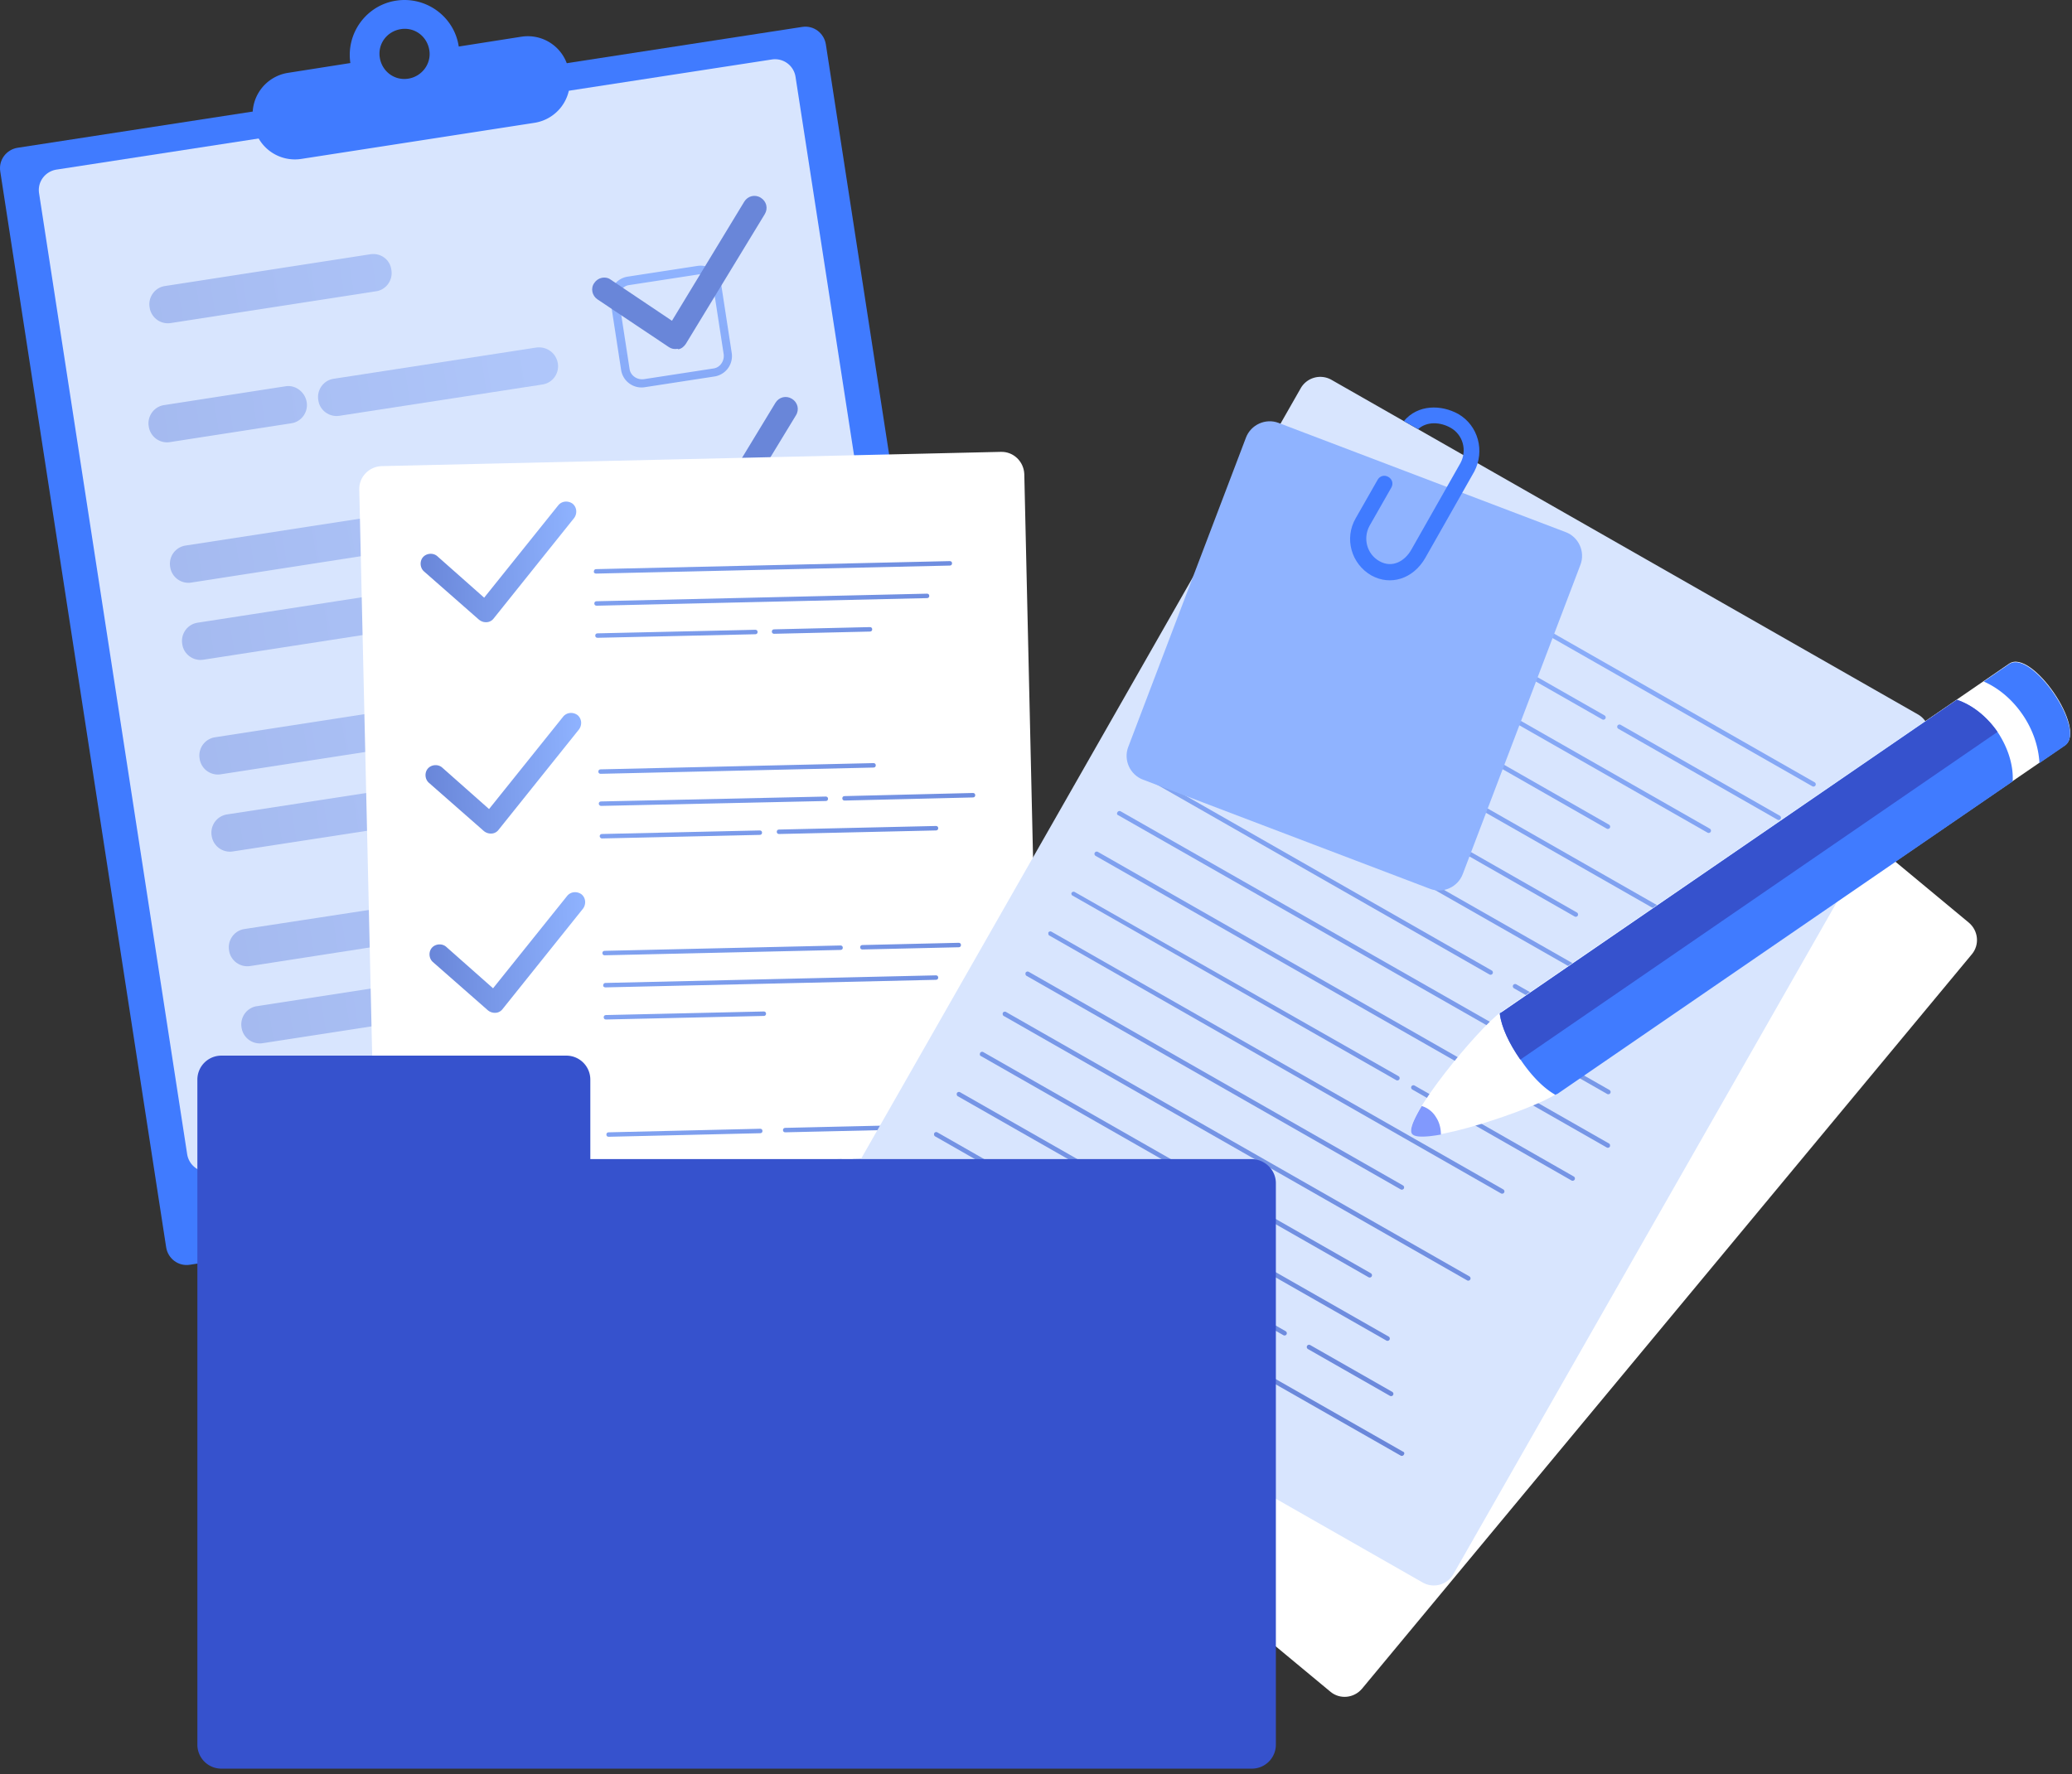 <svg width="202" height="173" fill="none" xmlns="http://www.w3.org/2000/svg"><rect width="100%" height="100%" fill="#333333" stroke="none"/><path d="M96.687 109.202c.174 1.131-.608 2.131-1.695 2.305l-76.487 11.827c-1.131.174-2.131-.609-2.305-1.696L.024 16.713c-.174-1.13.609-2.13 1.696-2.304L78.207 2.625c1.13-.174 2.13.609 2.305 1.696l16.175 104.881z" fill="#407BFF"/><path d="M92.037 101.157c.174 1.131-.609 2.131-1.696 2.305l-69.79 10.784c-1.131.174-2.131-.609-2.305-1.696L3.809 18.844c-.174-1.13.61-2.131 1.696-2.305l69.747-10.74a2.021 2.021 0 012.305 1.695l14.48 93.663z" fill="#D8E5FE"/><path d="M50.812 3.582l-6.088.956C44.29 1.625 41.55-.375 38.637.06c-2.914.435-4.914 3.175-4.48 6.088l-6.087.957a4.076 4.076 0 00-3.392 4.652l.044.348a4.076 4.076 0 004.653 3.392l22.741-3.522a4.076 4.076 0 003.392-4.653l-.043-.348a4.053 4.053 0 00-4.653-3.391zM39.81 7.669c-1.348.217-2.566-.696-2.783-2.044-.218-1.348.695-2.565 2.043-2.783 1.348-.217 2.566.696 2.783 2.044.218 1.304-.695 2.566-2.043 2.783z" fill="#407BFF"/><g opacity=".5"><path d="M38.155 26.323c.174 1-.522 1.957-1.522 2.087l-19.959 3.088a1.797 1.797 0 01-2.087-1.522c-.174-1 .522-1.957 1.522-2.087L36.068 24.8c1-.173 1.957.479 2.087 1.522z" fill="url(#paint0_linear_529_3695)"/><path d="M29.896 39.194c.174 1-.521 1.957-1.522 2.087L16.59 43.108a1.797 1.797 0 01-2.087-1.522c-.174-1 .522-1.957 1.522-2.087l11.784-1.827c.957-.174 1.913.522 2.087 1.522z" fill="url(#paint1_linear_529_3695)"/><path d="M54.381 35.411c.174 1-.522 1.957-1.522 2.088l-19.741 3.044c-1 .174-1.957-.522-2.087-1.522-.174-1 .521-1.957 1.522-2.088l19.74-3.043c1.001-.13 1.914.521 2.088 1.521z" fill="url(#paint2_linear_529_3695)"/><path d="M53.508 49.544c.174 1-.521 1.957-1.522 2.087l-33.308 5.174a1.796 1.796 0 01-2.087-1.522 1.797 1.797 0 011.522-2.087l33.308-5.13c1-.218 1.913.478 2.087 1.478z" fill="url(#paint3_linear_529_3695)"/><path d="M41.335 59.153c.174 1-.522 1.957-1.522 2.087l-19.959 3.088c-1 .173-1.957-.522-2.087-1.522-.174-1 .522-1.957 1.522-2.087l19.959-3.088c1-.174 1.913.522 2.087 1.522z" fill="url(#paint4_linear_529_3695)"/><path d="M59.465 56.37c.174 1-.521 1.957-1.521 2.087L46.42 60.24a1.797 1.797 0 01-2.087-1.522c-.174-1 .522-1.957 1.522-2.087l11.523-1.783c1-.174 1.914.522 2.087 1.522z" fill="url(#paint5_linear_529_3695)"/><path d="M47.857 69.589c.174 1-.522 1.956-1.522 2.087l-24.786 3.826a1.796 1.796 0 01-2.087-1.522 1.797 1.797 0 011.522-2.087l24.742-3.826c1.044-.174 1.957.522 2.13 1.522z" fill="url(#paint6_linear_529_3695)"/><path d="M61.204 67.502c.174 1-.522 1.957-1.522 2.087l-8.218 1.26c-1 .175-1.957-.52-2.088-1.521-.174-1 .522-1.957 1.522-2.087l8.218-1.261c.957-.174 1.914.522 2.088 1.522z" fill="url(#paint7_linear_529_3695)"/><path d="M54.77 76.242c.174 1-.521 1.957-1.522 2.087l-30.525 4.696a1.797 1.797 0 01-2.087-1.522 1.797 1.797 0 011.522-2.087l30.525-4.696c1-.174 1.913.522 2.087 1.522z" fill="url(#paint8_linear_529_3695)"/><path d="M42.725 89.505c.174 1-.522 1.956-1.522 2.087L24.42 94.2c-1 .174-1.957-.522-2.088-1.522-.174-1 .522-1.957 1.522-2.087l16.741-2.566c1.044-.217 2 .479 2.131 1.479z" fill="url(#paint9_linear_529_3695)"/><path d="M64.944 86.07c.174 1-.522 1.956-1.522 2.086l-17.48 2.696c-1 .174-1.957-.522-2.087-1.522a1.797 1.797 0 011.522-2.087l17.48-2.696c1-.174 1.957.522 2.087 1.522z" fill="url(#paint10_linear_529_3695)"/><path d="M38.987 97.81c.174 1-.522 1.956-1.522 2.087l-11.828 1.826a1.797 1.797 0 01-2.087-1.522c-.174-1 .522-1.957 1.522-2.087L36.9 96.287c1-.174 1.913.522 2.087 1.522z" fill="url(#paint11_linear_529_3695)"/></g><path d="M68.117 26.758c.653-.087 1.305.348 1.392 1l1.043 6.783c.087.652-.347 1.305-1 1.392l-6.783 1.043c-.652.087-1.304-.348-1.392-1l-1.043-6.783c-.087-.652.348-1.305 1-1.392l6.783-1.043zm-.13-.826l-6.783 1.043a2.013 2.013 0 00-1.696 2.305l1.043 6.783a2.013 2.013 0 002.305 1.696l6.783-1.044a2.013 2.013 0 001.696-2.304l-1.043-6.784c-.13-1.087-1.174-1.87-2.305-1.695z" fill="url(#paint12_linear_529_3695)"/><path d="M71.073 45.803c.652-.087 1.304.348 1.391 1l1.044 6.784c.087.652-.348 1.304-1 1.391l-6.784 1.044c-.652.087-1.304-.348-1.391-1l-1.044-6.784c-.087-.652.348-1.304 1-1.391l6.784-1.044zm-.131-.783l-6.783 1.044a2.013 2.013 0 00-1.696 2.305l1.043 6.783a2.013 2.013 0 002.305 1.696l6.783-1.044A2.013 2.013 0 0074.29 53.5l-1.043-6.784c-.13-1.13-1.174-1.87-2.305-1.696z" fill="url(#paint13_linear_529_3695)"/><path d="M74.031 64.892c.653-.087 1.305.348 1.392 1l1.043 6.784c.088.652-.347 1.304-1 1.391l-6.783 1.044c-.652.087-1.305-.348-1.391-1l-1.044-6.784c-.087-.652.348-1.304 1-1.391l6.783-1.044zm-.13-.826l-6.783 1.044a2.013 2.013 0 00-1.696 2.304l1.043 6.784a2.013 2.013 0 002.305 1.696l6.783-1.044a2.013 2.013 0 001.696-2.304l-1.043-6.784c-.174-1.087-1.218-1.87-2.305-1.696z" fill="url(#paint14_linear_529_3695)"/><path d="M76.945 83.981c.653-.087 1.305.348 1.392 1l1.044 6.784c.087.652-.348 1.304-1 1.391L71.596 94.2c-.652.087-1.304-.348-1.391-1l-1.044-6.784c-.087-.652.348-1.304 1-1.391l6.783-1.044zm-.13-.826L70.032 84.2a2.013 2.013 0 00-1.696 2.304l1.043 6.784a2.013 2.013 0 002.305 1.695l6.784-1.043a2.013 2.013 0 001.695-2.305l-1.043-6.783c-.13-1.087-1.174-1.87-2.305-1.696z" fill="url(#paint15_linear_529_3695)"/><path d="M66.032 34.02c-.305.043-.566 0-.827-.174l-6.957-4.653c-.522-.348-.696-1.087-.304-1.609.348-.522 1.087-.696 1.609-.304l5.957 4 7.044-11.61c.348-.565 1.044-.74 1.609-.391.565.348.74 1.043.391 1.609L66.858 33.54c-.174.261-.435.479-.74.522 0-.044-.043-.044-.086-.044zm3.043 19.61c-.305.044-.566 0-.827-.173l-6.957-4.653c-.522-.348-.696-1.087-.304-1.609.348-.522 1.087-.695 1.609-.304l5.957 4 7.044-11.61c.348-.565 1.044-.739 1.609-.391s.74 1.044.391 1.609l-7.696 12.654c-.174.26-.435.478-.74.521-.043-.043-.043-.043-.086-.043zm3.045 19.611c-.305.044-.566 0-.827-.174l-6.957-4.652c-.522-.348-.696-1.088-.304-1.61.347-.521 1.087-.695 1.609-.304l5.957 4 7.044-11.61c.348-.564 1.044-.738 1.609-.39.565.347.74 1.043.391 1.608l-7.696 12.654c-.174.26-.435.478-.74.522-.043-.044-.087-.044-.087-.044zm2.996 19.612c-.305.043-.566 0-.827-.174l-6.957-4.653c-.522-.348-.696-1.087-.304-1.609.348-.522 1.087-.696 1.609-.304l5.957 4 7.044-11.61c.348-.565 1.044-.74 1.609-.391.565.348.74 1.043.391 1.609l-7.696 12.653c-.174.261-.435.479-.74.522-.043-.043-.043-.043-.086-.043z" fill="#6986D9"/><path d="M101.73 128.204c.044 1.261-.957 2.261-2.174 2.305L39.2 131.9c-1.217.043-2.261-.957-2.304-2.174l-1.87-81.966c-.044-1.261.956-2.261 2.174-2.305l60.355-1.391c1.26-.044 2.26.956 2.304 2.174l1.87 81.966z" fill="#fff"/><path d="M47.246 55.021a4.084 4.084 0 014.174 4 4.084 4.084 0 01-4 4.175 4.084 4.084 0 01-4.175-4c-.043-2.262 1.783-4.131 4-4.175zm0-.913c-2.74.043-4.957 2.348-4.87 5.088.043 2.739 2.348 4.957 5.087 4.87 2.74-.044 4.957-2.349 4.87-5.088-.043-2.74-2.348-4.957-5.087-4.87zm.477 20.437a4.084 4.084 0 014.174 4 4.084 4.084 0 01-4 4.174 4.084 4.084 0 01-4.175-4 4.084 4.084 0 014-4.174zm-.044-.913c-2.74.043-4.957 2.348-4.87 5.087.044 2.74 2.348 4.957 5.088 4.87 2.74-.043 4.957-2.348 4.87-5.087-.044-2.74-2.305-4.914-5.088-4.87zm.436 18.611a4.084 4.084 0 014.174 4 4.084 4.084 0 01-4 4.175 4.084 4.084 0 01-4.175-4 4.084 4.084 0 014-4.175zm0-.913c-2.74.043-4.957 2.348-4.87 5.087.043 2.74 2.348 4.957 5.087 4.87 2.74-.043 4.957-2.348 4.87-5.087-.043-2.74-2.348-4.957-5.087-4.87zm.392 18.567a4.083 4.083 0 014.175 4 4.083 4.083 0 01-4 4.174 4.083 4.083 0 01-4.175-4c-.044-2.218 1.74-4.087 4-4.174zm0-.87c-2.74.043-4.957 2.348-4.87 5.087.044 2.74 2.348 4.958 5.088 4.871 2.74-.044 4.957-2.349 4.87-5.088a4.937 4.937 0 00-5.088-4.87z" fill="#fff"/><path d="M58.117 55.934l34.482-.782c.13 0 .217-.087.217-.218 0-.13-.087-.217-.217-.217l-34.482.782c-.13 0-.218.087-.218.218-.043.13.087.217.218.217z" fill="url(#paint16_linear_529_3695)"/><path d="M58.157 59.066l32.22-.74c.131 0 .218-.087.218-.217s-.087-.217-.217-.217l-32.221.739c-.13 0-.217.087-.217.217s.086.218.217.218z" fill="url(#paint17_linear_529_3695)"/><path d="M58.249 62.196l15.393-.348c.13 0 .217-.087.217-.218 0-.13-.087-.217-.217-.217l-15.393.348c-.13 0-.218.087-.218.217s.087.218.218.218z" fill="url(#paint18_linear_529_3695)"/><path d="M75.466 61.37c-.131 0-.218.087-.218.217s.087.218.218.218l9.348-.218c.13 0 .218-.087.218-.217s-.087-.218-.218-.218l-9.348.218z" fill="url(#paint19_linear_529_3695)"/><path d="M58.55 75.459l26.611-.61c.13 0 .218-.086.218-.217 0-.13-.087-.217-.218-.217l-26.612.609c-.13 0-.217.087-.217.217s.087.218.217.218z" fill="url(#paint20_linear_529_3695)"/><path d="M58.592 78.589l21.916-.478c.13 0 .217-.087.217-.218 0-.13-.087-.217-.217-.217l-21.916.478c-.13 0-.217.087-.217.218 0 .13.13.217.217.217z" fill="url(#paint21_linear_529_3695)"/><path d="M58.682 81.763l15.393-.348c.13 0 .218-.087.218-.217s-.087-.217-.218-.217l-15.393.347c-.13 0-.217.087-.217.218 0 .087.087.217.217.217z" fill="url(#paint22_linear_529_3695)"/><path d="M91.468 80.763c0-.13-.088-.217-.218-.217l-15.306.348c-.13 0-.217.087-.217.217s.087.218.217.218l15.306-.348c.13 0 .218-.087.218-.218z" fill="url(#paint23_linear_529_3695)"/><path d="M82.117 77.85c0 .13.087.217.218.217l12.523-.304c.13 0 .217-.087.217-.218 0-.13-.087-.217-.217-.217l-12.523.304c-.13 0-.218.087-.218.218z" fill="url(#paint24_linear_529_3695)"/><path d="M58.944 93.156l23.003-.522c.13 0 .217-.087.217-.217s-.087-.218-.217-.218l-23.003.522c-.13 0-.217.087-.217.217s.087.218.217.218z" fill="url(#paint25_linear_529_3695)"/><path d="M59.029 96.286l32.22-.739c.131 0 .218-.087.218-.217s-.087-.218-.217-.218l-32.221.74c-.13 0-.218.087-.218.217-.043.13.087.217.218.217z" fill="url(#paint26_linear_529_3695)"/><path d="M59.073 99.418l15.393-.348c.13 0 .217-.087.217-.218 0-.13-.087-.217-.217-.217l-15.393.348c-.13 0-.218.087-.218.217s.087.218.218.218z" fill="url(#paint27_linear_529_3695)"/><path d="M84.075 92.59l9.392-.217c.13 0 .218-.087.218-.217s-.087-.218-.218-.218l-9.392.218c-.13 0-.218.087-.218.217s.087.218.218.218z" fill="url(#paint28_linear_529_3695)"/><path d="M59.333 110.854l14.784-.348c.13 0 .217-.087.217-.217 0-.131-.087-.218-.217-.218l-14.784.348c-.13 0-.218.087-.218.218 0 .13.087.217.218.217z" fill="url(#paint29_linear_529_3695)"/><path d="M59.42 113.985l22.612-.522c.13 0 .217-.087.217-.217 0-.131-.087-.218-.217-.218l-22.611.522c-.13 0-.218.087-.218.218 0 .13.087.217.217.217z" fill="url(#paint30_linear_529_3695)"/><path d="M72.77 116.376l-13.306.304c-.13 0-.218.087-.218.218 0 .13.087.217.218.217l13.305-.304c.13 0 .218-.087.218-.218 0-.13-.087-.217-.218-.217z" fill="url(#paint31_linear_529_3695)"/><path d="M92.031 115.941l-15.306.348c-.13 0-.217.087-.217.218 0 .13.087.217.217.217l15.306-.348c.13 0 .218-.087.218-.217 0-.131-.087-.218-.218-.218z" fill="url(#paint32_linear_529_3695)"/><path d="M95.554 109.549l-19.003.435c-.13 0-.217.087-.217.217 0 .131.087.217.217.217l19.003-.434c.13 0 .217-.087.217-.218.043-.087-.087-.217-.217-.217z" fill="url(#paint33_linear_529_3695)"/><path d="M95.644 112.724l-12.48.304c-.13 0-.217.087-.217.217 0 .131.087.218.218.218l12.48-.305c.13 0 .217-.087.217-.217s-.087-.217-.218-.217z" fill="url(#paint34_linear_529_3695)"/><path d="M47.851 81.286a1.07 1.07 0 01-.695-.26l-5.349-4.697c-.391-.348-.435-1-.087-1.391.348-.392 1-.435 1.392-.087l4.566 4.044 7.218-9.001c.347-.435.956-.479 1.391-.174.435.348.478.956.174 1.391l-7.87 9.827a.908.908 0 01-.696.348h-.044z" fill="url(#paint35_linear_529_3695)"/><path d="M47.375 60.675c-.261 0-.478-.087-.696-.261l-5.348-4.696c-.392-.348-.435-1-.087-1.392.348-.391 1-.434 1.391-.087l4.566 4.044 7.218-9c.348-.436.957-.479 1.392-.175.434.348.478.957.173 1.392l-7.87 9.827a.907.907 0 01-.696.348h-.043z" fill="url(#paint36_linear_529_3695)"/><path d="M48.242 98.766a1.07 1.07 0 01-.696-.261l-5.348-4.696c-.392-.348-.435-1-.087-1.392.348-.391 1-.435 1.391-.087l4.566 4.044 7.218-9c.348-.436.957-.48 1.392-.175.435.348.478.957.174 1.392l-7.87 9.827a.908.908 0 01-.697.348h-.043z" fill="url(#paint37_linear_529_3695)"/><path d="M48.635 115.812c-.261 0-.479-.087-.696-.261l-5.349-4.696c-.39-.348-.434-1.001-.087-1.392.348-.391 1-.435 1.392-.087l4.566 4.044 7.218-9.001c.348-.435.956-.478 1.391-.174.435.348.479.957.174 1.392l-7.87 9.827a.91.91 0 01-.696.348h-.043z" fill="url(#paint38_linear_529_3695)"/><path d="M132.774 164.687c-.783.913-2.131 1.044-3.044.305L79.029 122.9c-.913-.783-1.044-2.131-.305-3.044l59.485-71.66c.783-.913 2.131-1.044 3.044-.305l50.702 42.092c.913.783 1.043 2.13.304 3.044l-59.485 71.66z" fill="#fff"/><path d="M141.686 153.512a2.197 2.197 0 01-2.956.826l-57.224-32.656a2.198 2.198 0 01-.827-2.957l46.136-80.879a2.198 2.198 0 012.957-.826l57.224 32.656a2.197 2.197 0 01.826 2.957l-46.136 80.879z" fill="#D8E5FE"/><path d="M126.858 48.24l49.832 28.438a.229.229 0 00.304-.087.228.228 0 00-.087-.305l-49.832-28.438a.229.229 0 00-.304.087c-.044.13 0 .261.087.305z" fill="url(#paint39_linear_529_3695)"/><path d="M124.639 52.153l31.569 18.002a.229.229 0 00.304-.087.228.228 0 00-.087-.305l-31.568-18.002a.23.23 0 00-.305.087c-.043.087 0 .218.087.305z" fill="url(#paint40_linear_529_3695)"/><path d="M157.992 70.677a.229.229 0 00-.304.087.23.23 0 00.087.305l15.524 8.87a.229.229 0 00.304-.087.23.23 0 00-.087-.304l-15.524-8.87z" fill="url(#paint41_linear_529_3695)"/><path d="M122.425 56.067L166.474 81.2a.229.229 0 00.304-.087.228.228 0 00-.087-.304l-44.048-25.134a.23.23 0 00-.305.087c-.087.087-.043.218.087.305z" fill="url(#paint42_linear_529_3695)"/><path d="M120.163 59.98l36.482 20.828a.229.229 0 00.304-.087.228.228 0 00-.087-.304L120.38 59.589a.229.229 0 00-.304.087c-.044.086 0 .217.087.304z" fill="url(#paint43_linear_529_3695)"/><path d="M117.944 63.894l45.179 25.786a.229.229 0 00.304-.088.228.228 0 00-.087-.304l-45.179-25.785a.229.229 0 00-.304.087c-.044.086 0 .217.087.304z" fill="url(#paint44_linear_529_3695)"/><path d="M115.728 67.807l37.787 21.568a.229.229 0 00.304-.087.228.228 0 00-.087-.305l-37.787-21.567a.229.229 0 00-.304.087c-.087.087-.044.217.087.304z" fill="url(#paint45_linear_529_3695)"/><path d="M113.465 71.72l41.788 23.829a.229.229 0 00.304-.087.228.228 0 00-.087-.304l-41.787-23.83a.23.23 0 00-.305.088c-.043.087 0 .217.087.304z" fill="url(#paint46_linear_529_3695)"/><path d="M111.251 75.634l33.96 19.394a.229.229 0 00.304-.087.228.228 0 00-.087-.305l-33.96-19.393a.229.229 0 00-.304.087c-.044.087 0 .217.087.304z" fill="url(#paint47_linear_529_3695)"/><path d="M147.817 95.984a.23.23 0 00-.305.087.23.23 0 00.087.304l8.001 4.566a.229.229 0 00.305-.087.23.23 0 00-.087-.304l-8.001-4.566z" fill="url(#paint48_linear_529_3695)"/><path d="M109.031 79.504l47.657 27.177a.229.229 0 00.305-.087.23.23 0 00-.087-.304l-47.658-27.177a.229.229 0 00-.304.087c-.087.13-.044.26.087.304z" fill="url(#paint49_linear_529_3695)"/><path d="M156.861 111.508L107.03 83.07a.23.23 0 00-.305.087.23.23 0 00.087.304l49.832 28.438a.228.228 0 00.304-.087c.044-.13 0-.261-.087-.304z" fill="url(#paint50_linear_529_3695)"/><path d="M104.553 87.33l31.569 18.003a.23.23 0 00.304-.087.228.228 0 00-.087-.304l-31.568-17.959a.23.23 0 00-.305.087c-.043.087 0 .217.087.26z" fill="url(#paint51_linear_529_3695)"/><path d="M153.426 114.726l-15.523-8.871a.23.23 0 00-.305.087.23.23 0 00.087.304l15.524 8.871a.228.228 0 00.304-.087.228.228 0 00-.087-.304z" fill="url(#paint52_linear_529_3695)"/><path d="M102.332 91.245l44.005 25.133a.23.23 0 00.304-.087.229.229 0 00-.087-.305l-44.048-25.133a.23.23 0 00-.305.087c0 .13 0 .261.131.305z" fill="url(#paint53_linear_529_3695)"/><path d="M100.075 95.158l36.482 20.828a.229.229 0 00.305-.087.23.23 0 00-.087-.304l-36.483-20.829a.23.23 0 00-.304.087c-.044.13 0 .261.087.305z" fill="url(#paint54_linear_529_3695)"/><path d="M97.854 99.072l45.179 25.785a.228.228 0 00.304-.087.228.228 0 00-.086-.304L98.071 98.68a.23.23 0 00-.304.087c-.043.13 0 .261.087.305z" fill="url(#paint55_linear_529_3695)"/><path d="M95.638 102.985l37.787 21.567a.229.229 0 00.305-.087.23.23 0 00-.087-.304l-37.787-21.568a.23.23 0 00-.305.087c-.043.131-.043.261.087.305z" fill="url(#paint56_linear_529_3695)"/><path d="M93.376 106.899l41.787 23.829a.23.23 0 00.304-.087.229.229 0 00-.087-.305l-41.787-23.829a.23.23 0 00-.305.087c-.043.131 0 .261.088.305z" fill="url(#paint57_linear_529_3695)"/><path d="M91.163 110.812l33.96 19.393a.228.228 0 00.304-.087.228.228 0 00-.087-.304l-33.96-19.393a.228.228 0 00-.304.087c-.044.13 0 .26.087.304z" fill="url(#paint58_linear_529_3695)"/><path d="M127.729 131.162a.229.229 0 00-.305.087.23.23 0 00.087.304l8.001 4.566a.23.23 0 00.305-.087.23.23 0 00-.087-.305l-8.001-4.565z" fill="url(#paint59_linear_529_3695)"/><path d="M136.773 141.555l-47.657-27.177a.228.228 0 00-.305.087.229.229 0 00.087.304l47.658 27.177a.23.23 0 00.304-.087c.087-.13.044-.261-.087-.304z" fill="url(#paint60_linear_529_3695)"/><path d="M142.602 85.243c-.479 1.261-1.914 1.913-3.175 1.435l-28.003-10.653c-1.261-.479-1.913-1.913-1.435-3.175l11.48-30.177c.478-1.26 1.913-1.913 3.174-1.435l28.003 10.654c1.261.478 1.913 1.913 1.435 3.174l-11.479 30.177z" fill="#8FB3FF"/><path d="M142.165 40.368c-1.652-.913-3.913-.956-5.305.696l1.392.783c.869-.783 2.174-.696 3.174-.13 1.218.695 1.609 2.217.957 3.434l-4.783 8.436c-.609 1.087-1.827 1.87-3.131 1.13-1.218-.695-1.609-2.217-.957-3.434l2.131-3.74c.217-.391.087-.826-.305-1.044-.391-.217-.826-.087-1.043.305l-2.131 3.74c-1.13 1.956-.435 4.435 1.522 5.565 1.87 1.044 4.087.348 5.261-1.696l4.784-8.435c1.043-2 .391-4.48-1.566-5.61z" fill="#407BFF"/><path d="M121.993 113.029H57.551v-7.74a2.339 2.339 0 00-2.348-2.349H21.59a2.339 2.339 0 00-2.348 2.349v64.833a2.338 2.338 0 002.348 2.348h100.447a2.338 2.338 0 002.348-2.348v-54.745c0-1.305-1.087-2.348-2.392-2.348z" fill="#3652CD"/><path d="M137.648 110.507c-.914-1.305 6.522-10.306 8.696-11.828l49.528-33.96c2.174-1.522 7.653 6.435 5.435 7.957l-49.527 33.961c-2.175 1.522-13.219 5.218-14.132 3.87z" fill="#fff"/><path d="M146.211 98.81c.174 1.348.913 2.913 2 4.479 1.044 1.565 2.261 2.826 3.435 3.478a.337.337 0 01.174-.087l44.397-30.481c.087-1.522-.435-3.262-1.479-4.827-1.087-1.565-2.522-2.653-3.957-3.13l-44.396 30.48c-.087 0-.131.044-.174.088zm50.965-29.134c1.043 1.522 1.565 3.174 1.652 4.74l2.479-1.696c2.174-1.522-3.262-9.436-5.436-7.958l-2.478 1.696c1.391.609 2.739 1.696 3.783 3.218z" fill="#407BFF"/><path d="M138.605 107.854c-.783 1.305-1.218 2.305-.957 2.696.261.392 1.348.348 2.827.087 0-.565-.131-1.174-.479-1.695a2.43 2.43 0 00-1.391-1.088z" fill="#8199FD"/><path d="M194.738 71.372c-1.087-1.565-2.522-2.653-3.957-3.13l-44.396 30.48c-.044.044-.087.088-.174.131.174 1.348.913 2.914 2 4.479" fill="#3652CD"/><defs><linearGradient id="paint0_linear_529_3695" x1="-2.086" y1="32.512" x2="68.7" y2="21.596" gradientUnits="userSpaceOnUse"><stop stop-color="#6986D9"/><stop offset="1" stop-color="#8FB3FF"/></linearGradient><linearGradient id="paint1_linear_529_3695" x1="-.332" y1="43.868" x2="70.462" y2="32.952" gradientUnits="userSpaceOnUse"><stop stop-color="#6986D9"/><stop offset="1" stop-color="#8FB3FF"/></linearGradient><linearGradient id="paint2_linear_529_3695" x1="-.328" y1="43.868" x2="70.465" y2="32.952" gradientUnits="userSpaceOnUse"><stop stop-color="#6986D9"/><stop offset="1" stop-color="#8FB3FF"/></linearGradient><linearGradient id="paint3_linear_529_3695" x1="1.778" y1="57.54" x2="72.57" y2="46.624" gradientUnits="userSpaceOnUse"><stop stop-color="#6986D9"/><stop offset="1" stop-color="#8FB3FF"/></linearGradient><linearGradient id="paint4_linear_529_3695" x1="2.943" y1="65.083" x2="73.729" y2="54.168" gradientUnits="userSpaceOnUse"><stop stop-color="#6986D9"/><stop offset="1" stop-color="#8FB3FF"/></linearGradient><linearGradient id="paint5_linear_529_3695" x1="2.941" y1="65.082" x2="73.734" y2="54.165" gradientUnits="userSpaceOnUse"><stop stop-color="#6986D9"/><stop offset="1" stop-color="#8FB3FF"/></linearGradient><linearGradient id="paint6_linear_529_3695" x1="4.663" y1="76.238" x2="75.456" y2="65.322" gradientUnits="userSpaceOnUse"><stop stop-color="#6986D9"/><stop offset="1" stop-color="#8FB3FF"/></linearGradient><linearGradient id="paint7_linear_529_3695" x1="4.66" y1="76.238" x2="75.453" y2="65.321" gradientUnits="userSpaceOnUse"><stop stop-color="#6986D9"/><stop offset="1" stop-color="#8FB3FF"/></linearGradient><linearGradient id="paint8_linear_529_3695" x1="5.826" y1="83.781" x2="76.619" y2="72.865" gradientUnits="userSpaceOnUse"><stop stop-color="#6986D9"/><stop offset="1" stop-color="#8FB3FF"/></linearGradient><linearGradient id="paint9_linear_529_3695" x1="7.546" y1="94.937" x2="78.34" y2="84.021" gradientUnits="userSpaceOnUse"><stop stop-color="#6986D9"/><stop offset="1" stop-color="#8FB3FF"/></linearGradient><linearGradient id="paint10_linear_529_3695" x1="7.545" y1="94.936" x2="78.339" y2="84.019" gradientUnits="userSpaceOnUse"><stop stop-color="#6986D9"/><stop offset="1" stop-color="#8FB3FF"/></linearGradient><linearGradient id="paint11_linear_529_3695" x1="8.711" y1="102.48" x2="79.505" y2="91.563" gradientUnits="userSpaceOnUse"><stop stop-color="#6986D9"/><stop offset="1" stop-color="#8FB3FF"/></linearGradient><linearGradient id="paint12_linear_529_3695" x1="73.253" y1="82.468" x2="64.485" y2="25.607" gradientUnits="userSpaceOnUse"><stop stop-color="#6986D9"/><stop offset="1" stop-color="#8FB3FF"/></linearGradient><linearGradient id="paint13_linear_529_3695" x1="73.252" y1="82.468" x2="64.484" y2="25.606" gradientUnits="userSpaceOnUse"><stop stop-color="#6986D9"/><stop offset="1" stop-color="#8FB3FF"/></linearGradient><linearGradient id="paint14_linear_529_3695" x1="73.254" y1="82.466" x2="64.487" y2="25.608" gradientUnits="userSpaceOnUse"><stop stop-color="#6986D9"/><stop offset="1" stop-color="#8FB3FF"/></linearGradient><linearGradient id="paint15_linear_529_3695" x1="73.256" y1="82.466" x2="64.488" y2="25.605" gradientUnits="userSpaceOnUse"><stop stop-color="#6986D9"/><stop offset="1" stop-color="#8FB3FF"/></linearGradient><linearGradient id="paint16_linear_529_3695" x1="104.725" y1="50.753" x2="22.767" y2="63.479" gradientUnits="userSpaceOnUse"><stop stop-color="#6986D9"/><stop offset="1" stop-color="#8FB3FF"/></linearGradient><linearGradient id="paint17_linear_529_3695" x1="105.178" y1="53.681" x2="23.218" y2="66.407" gradientUnits="userSpaceOnUse"><stop stop-color="#6986D9"/><stop offset="1" stop-color="#8FB3FF"/></linearGradient><linearGradient id="paint18_linear_529_3695" x1="105.49" y1="55.665" x2="23.531" y2="68.392" gradientUnits="userSpaceOnUse"><stop stop-color="#6986D9"/><stop offset="1" stop-color="#8FB3FF"/></linearGradient><linearGradient id="paint19_linear_529_3695" x1="105.774" y1="57.508" x2="23.814" y2="70.235" gradientUnits="userSpaceOnUse"><stop stop-color="#6986D9"/><stop offset="1" stop-color="#8FB3FF"/></linearGradient><linearGradient id="paint20_linear_529_3695" x1="107.617" y1="69.387" x2="25.66" y2="82.113" gradientUnits="userSpaceOnUse"><stop stop-color="#6986D9"/><stop offset="1" stop-color="#8FB3FF"/></linearGradient><linearGradient id="paint21_linear_529_3695" x1="108.047" y1="72.158" x2="26.088" y2="84.885" gradientUnits="userSpaceOnUse"><stop stop-color="#6986D9"/><stop offset="1" stop-color="#8FB3FF"/></linearGradient><linearGradient id="paint22_linear_529_3695" x1="108.465" y1="74.809" x2="26.502" y2="87.537" gradientUnits="userSpaceOnUse"><stop stop-color="#6986D9"/><stop offset="1" stop-color="#8FB3FF"/></linearGradient><linearGradient id="paint23_linear_529_3695" x1="108.806" y1="77.037" x2="26.849" y2="89.764" gradientUnits="userSpaceOnUse"><stop stop-color="#6986D9"/><stop offset="1" stop-color="#8FB3FF"/></linearGradient><linearGradient id="paint24_linear_529_3695" x1="108.429" y1="74.62" x2="26.475" y2="87.345" gradientUnits="userSpaceOnUse"><stop stop-color="#6986D9"/><stop offset="1" stop-color="#8FB3FF"/></linearGradient><linearGradient id="paint25_linear_529_3695" x1="110.276" y1="86.483" x2="28.317" y2="99.21" gradientUnits="userSpaceOnUse"><stop stop-color="#6986D9"/><stop offset="1" stop-color="#8FB3FF"/></linearGradient><linearGradient id="paint26_linear_529_3695" x1="110.845" y1="90.155" x2="28.885" y2="102.882" gradientUnits="userSpaceOnUse"><stop stop-color="#6986D9"/><stop offset="1" stop-color="#8FB3FF"/></linearGradient><linearGradient id="paint27_linear_529_3695" x1="111.154" y1="92.141" x2="29.194" y2="104.868" gradientUnits="userSpaceOnUse"><stop stop-color="#6986D9"/><stop offset="1" stop-color="#8FB3FF"/></linearGradient><linearGradient id="paint28_linear_529_3695" x1="110.642" y1="88.854" x2="28.681" y2="101.581" gradientUnits="userSpaceOnUse"><stop stop-color="#6986D9"/><stop offset="1" stop-color="#8FB3FF"/></linearGradient><linearGradient id="paint29_linear_529_3695" x1="112.882" y1="103.285" x2="30.924" y2="116.011" gradientUnits="userSpaceOnUse"><stop stop-color="#6986D9"/><stop offset="1" stop-color="#8FB3FF"/></linearGradient><linearGradient id="paint30_linear_529_3695" x1="113.44" y1="106.866" x2="31.481" y2="119.592" gradientUnits="userSpaceOnUse"><stop stop-color="#6986D9"/><stop offset="1" stop-color="#8FB3FF"/></linearGradient><linearGradient id="paint31_linear_529_3695" x1="113.825" y1="109.337" x2="31.863" y2="122.064" gradientUnits="userSpaceOnUse"><stop stop-color="#6986D9"/><stop offset="1" stop-color="#8FB3FF"/></linearGradient><linearGradient id="paint32_linear_529_3695" x1="114.189" y1="111.699" x2="32.229" y2="124.426" gradientUnits="userSpaceOnUse"><stop stop-color="#6986D9"/><stop offset="1" stop-color="#8FB3FF"/></linearGradient><linearGradient id="paint33_linear_529_3695" x1="113.271" y1="105.787" x2="31.311" y2="118.514" gradientUnits="userSpaceOnUse"><stop stop-color="#6986D9"/><stop offset="1" stop-color="#8FB3FF"/></linearGradient><linearGradient id="paint34_linear_529_3695" x1="113.818" y1="109.286" x2="31.86" y2="122.012" gradientUnits="userSpaceOnUse"><stop stop-color="#6986D9"/><stop offset="1" stop-color="#8FB3FF"/></linearGradient><linearGradient id="paint35_linear_529_3695" x1="41.464" y1="75.633" x2="56.798" y2="75.285" gradientUnits="userSpaceOnUse"><stop stop-color="#6986D9"/><stop offset="1" stop-color="#8FB3FF"/></linearGradient><linearGradient id="paint36_linear_529_3695" x1="40.997" y1="55.019" x2="56.331" y2="54.671" gradientUnits="userSpaceOnUse"><stop stop-color="#6986D9"/><stop offset="1" stop-color="#8FB3FF"/></linearGradient><linearGradient id="paint37_linear_529_3695" x1="41.86" y1="93.095" x2="57.194" y2="92.746" gradientUnits="userSpaceOnUse"><stop stop-color="#6986D9"/><stop offset="1" stop-color="#8FB3FF"/></linearGradient><linearGradient id="paint38_linear_529_3695" x1="42.249" y1="110.159" x2="57.583" y2="109.811" gradientUnits="userSpaceOnUse"><stop stop-color="#6986D9"/><stop offset="1" stop-color="#8FB3FF"/></linearGradient><linearGradient id="paint39_linear_529_3695" x1="153.062" y1="48.379" x2="145.136" y2="143.364" gradientUnits="userSpaceOnUse"><stop stop-color="#8FB3FF"/><stop offset="1" stop-color="#6986D9"/></linearGradient><linearGradient id="paint40_linear_529_3695" x1="141.653" y1="47.427" x2="133.728" y2="142.409" gradientUnits="userSpaceOnUse"><stop stop-color="#8FB3FF"/><stop offset="1" stop-color="#6986D9"/></linearGradient><linearGradient id="paint41_linear_529_3695" x1="167.799" y1="49.61" x2="159.874" y2="144.589" gradientUnits="userSpaceOnUse"><stop stop-color="#8FB3FF"/><stop offset="1" stop-color="#6986D9"/></linearGradient><linearGradient id="paint42_linear_529_3695" x1="146.256" y1="47.811" x2="138.33" y2="142.794" gradientUnits="userSpaceOnUse"><stop stop-color="#8FB3FF"/><stop offset="1" stop-color="#6986D9"/></linearGradient><linearGradient id="paint43_linear_529_3695" x1="140.432" y1="47.325" x2="132.507" y2="142.307" gradientUnits="userSpaceOnUse"><stop stop-color="#8FB3FF"/><stop offset="1" stop-color="#6986D9"/></linearGradient><linearGradient id="paint44_linear_529_3695" x1="143.055" y1="47.543" x2="135.129" y2="142.528" gradientUnits="userSpaceOnUse"><stop stop-color="#8FB3FF"/><stop offset="1" stop-color="#6986D9"/></linearGradient><linearGradient id="paint45_linear_529_3695" x1="137.324" y1="47.066" x2="129.399" y2="142.047" gradientUnits="userSpaceOnUse"><stop stop-color="#8FB3FF"/><stop offset="1" stop-color="#6986D9"/></linearGradient><linearGradient id="paint46_linear_529_3695" x1="137.513" y1="47.08" x2="129.588" y2="142.064" gradientUnits="userSpaceOnUse"><stop stop-color="#8FB3FF"/><stop offset="1" stop-color="#6986D9"/></linearGradient><linearGradient id="paint47_linear_529_3695" x1="131.557" y1="46.584" x2="123.632" y2="141.567" gradientUnits="userSpaceOnUse"><stop stop-color="#8FB3FF"/><stop offset="1" stop-color="#6986D9"/></linearGradient><linearGradient id="paint48_linear_529_3695" x1="155.861" y1="48.617" x2="147.936" y2="143.59" gradientUnits="userSpaceOnUse"><stop stop-color="#8FB3FF"/><stop offset="1" stop-color="#6986D9"/></linearGradient><linearGradient id="paint49_linear_529_3695" x1="136.776" y1="47.019" x2="128.851" y2="142.003" gradientUnits="userSpaceOnUse"><stop stop-color="#8FB3FF"/><stop offset="1" stop-color="#6986D9"/></linearGradient><linearGradient id="paint50_linear_529_3695" x1="136.032" y1="46.957" x2="128.107" y2="141.941" gradientUnits="userSpaceOnUse"><stop stop-color="#8FB3FF"/><stop offset="1" stop-color="#6986D9"/></linearGradient><linearGradient id="paint51_linear_529_3695" x1="124.626" y1="46.004" x2="116.701" y2="140.988" gradientUnits="userSpaceOnUse"><stop stop-color="#8FB3FF"/><stop offset="1" stop-color="#6986D9"/></linearGradient><linearGradient id="paint52_linear_529_3695" x1="150.769" y1="48.183" x2="142.844" y2="143.172" gradientUnits="userSpaceOnUse"><stop stop-color="#8FB3FF"/><stop offset="1" stop-color="#6986D9"/></linearGradient><linearGradient id="paint53_linear_529_3695" x1="129.222" y1="46.389" x2="121.297" y2="141.37" gradientUnits="userSpaceOnUse"><stop stop-color="#8FB3FF"/><stop offset="1" stop-color="#6986D9"/></linearGradient><linearGradient id="paint54_linear_529_3695" x1="123.404" y1="45.9" x2="115.478" y2="140.885" gradientUnits="userSpaceOnUse"><stop stop-color="#8FB3FF"/><stop offset="1" stop-color="#6986D9"/></linearGradient><linearGradient id="paint55_linear_529_3695" x1="126.024" y1="46.12" x2="118.099" y2="141.104" gradientUnits="userSpaceOnUse"><stop stop-color="#8FB3FF"/><stop offset="1" stop-color="#6986D9"/></linearGradient><linearGradient id="paint56_linear_529_3695" x1="120.294" y1="45.643" x2="112.369" y2="140.625" gradientUnits="userSpaceOnUse"><stop stop-color="#8FB3FF"/><stop offset="1" stop-color="#6986D9"/></linearGradient><linearGradient id="paint57_linear_529_3695" x1="120.483" y1="45.657" x2="112.558" y2="140.642" gradientUnits="userSpaceOnUse"><stop stop-color="#8FB3FF"/><stop offset="1" stop-color="#6986D9"/></linearGradient><linearGradient id="paint58_linear_529_3695" x1="114.529" y1="45.161" x2="106.604" y2="140.144" gradientUnits="userSpaceOnUse"><stop stop-color="#8FB3FF"/><stop offset="1" stop-color="#6986D9"/></linearGradient><linearGradient id="paint59_linear_529_3695" x1="138.834" y1="47.182" x2="130.908" y2="142.172" gradientUnits="userSpaceOnUse"><stop stop-color="#8FB3FF"/><stop offset="1" stop-color="#6986D9"/></linearGradient><linearGradient id="paint60_linear_529_3695" x1="119.747" y1="45.593" x2="111.822" y2="140.58" gradientUnits="userSpaceOnUse"><stop stop-color="#8FB3FF"/><stop offset="1" stop-color="#6986D9"/></linearGradient></defs></svg>